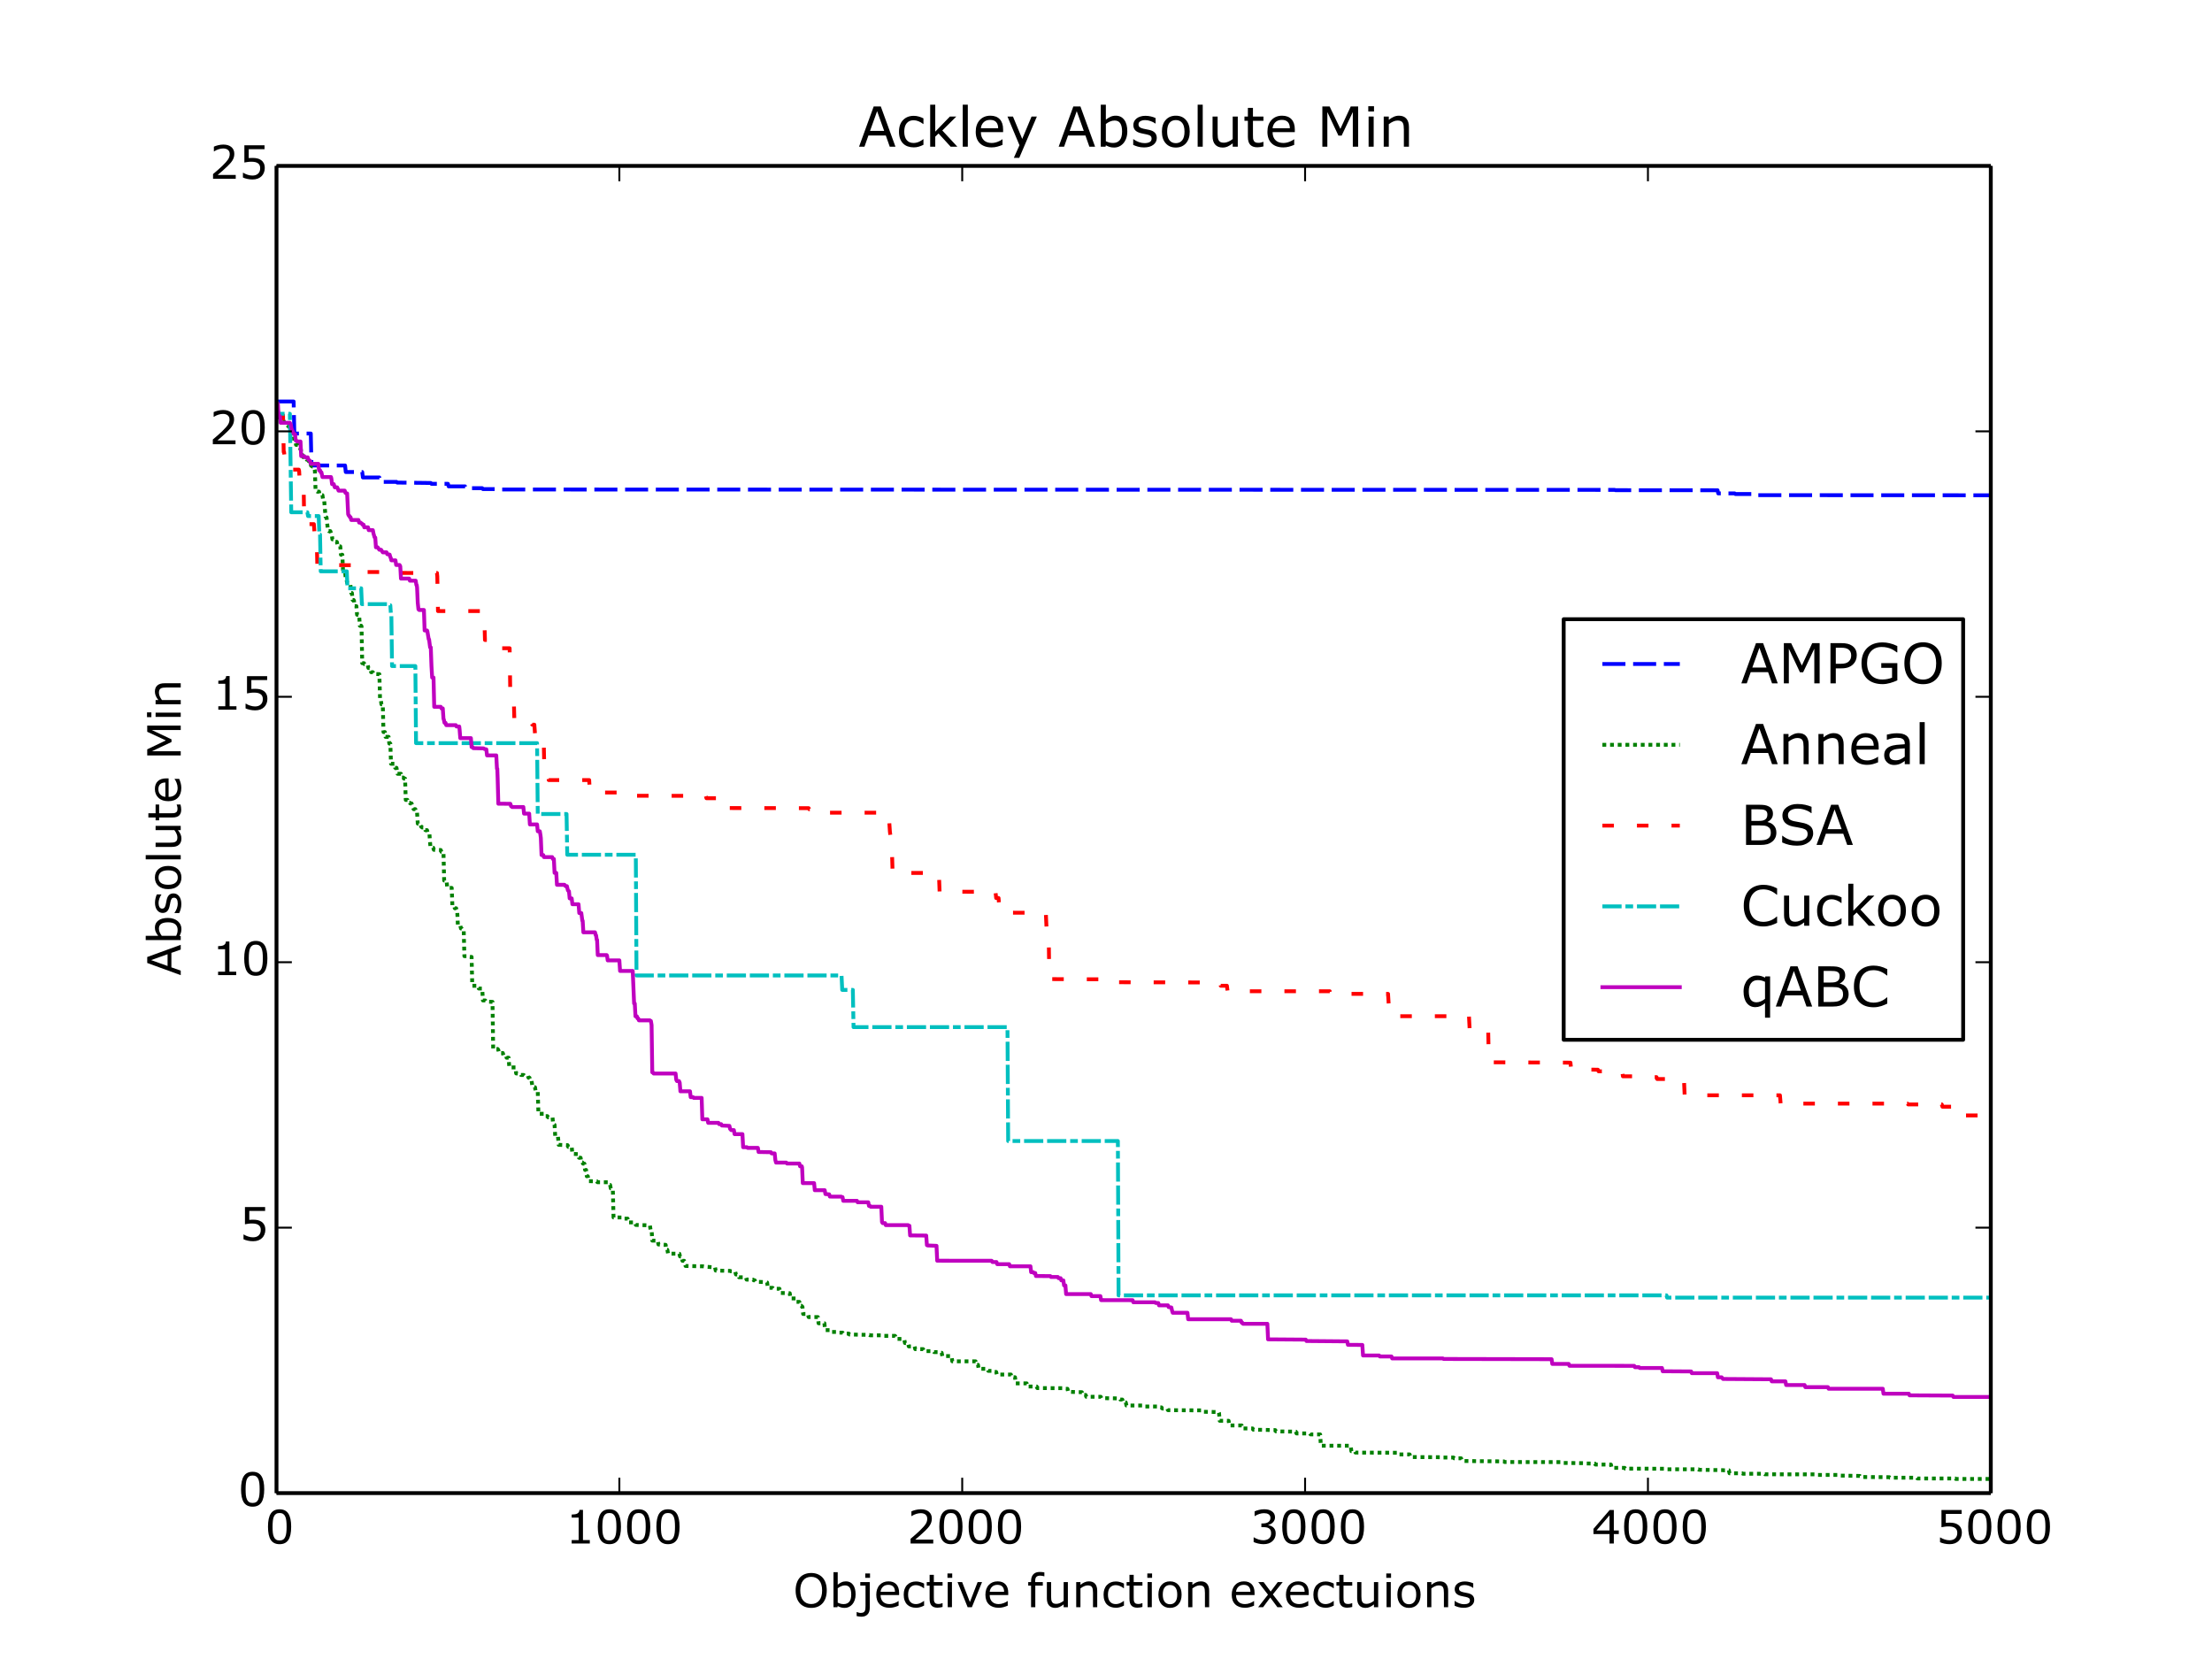 <?xml version="1.0" encoding="utf-8" standalone="no"?>
<!DOCTYPE svg PUBLIC "-//W3C//DTD SVG 1.1//EN"
  "http://www.w3.org/Graphics/SVG/1.1/DTD/svg11.dtd">
<!-- Created with matplotlib (http://matplotlib.org/) -->
<svg height="432pt" version="1.1" viewBox="0 0 576 432" width="576pt" xmlns="http://www.w3.org/2000/svg" xmlns:xlink="http://www.w3.org/1999/xlink">
 <defs>
  <style type="text/css">
*{stroke-linecap:butt;stroke-linejoin:round;}
  </style>
 </defs>
 <g id="figure_1">
  <g id="patch_1">
   <path d="
M0 432
L576 432
L576 0
L0 0
z
" style="fill:#ffffff;"/>
  </g>
  <g id="axes_1">
   <g id="patch_2">
    <path d="
M72 388.8
L518.4 388.8
L518.4 43.2
L72 43.2
z
" style="fill:#ffffff;"/>
   </g>
   <g id="line2d_1">
    <path clip-path="url(#p7ff5b81e1d)" d="
M72 104.554
L76.464 104.554
L76.643 112.893
L80.928 112.893
L81.107 121.208
L89.856 121.208
L90.035 122.91
L94.32 122.91
L94.499 124.332
L98.784 124.332
L98.963 125.48
L103.248 125.48
L103.427 125.661
L112.176 125.767
L112.355 125.984
L116.64 125.984
L116.819 126.652
L121.104 126.652
L121.283 127.12
L125.568 127.12
L125.747 127.353
L130.032 127.353
L130.211 127.465
L420.46 127.565
L420.638 127.641
L447.244 127.659
L447.422 128.485
L451.708 128.485
L451.886 128.641
L456.172 128.641
L456.35 128.936
L518.311 128.968
L518.311 128.968" style="fill:none;stroke:#0000ff;stroke-dasharray:6,2;stroke-dashoffset:0.0;"/>
   </g>
   <g id="line2d_2">
    <path clip-path="url(#p7ff5b81e1d)" d="
M72 106.687
L72.268 106.687
L72.446 108.233
L72.536 108.233
L72.714 108.751
L72.982 108.751
L73.161 109.223
L73.696 109.223
L73.964 109.927
L74.053 109.927
L74.232 110.758
L74.857 110.758
L75.035 110.979
L75.125 110.979
L75.303 111.193
L75.393 111.193
L75.571 111.333
L75.839 112.917
L76.196 112.917
L76.375 113.039
L76.464 113.039
L76.643 114.963
L76.91 114.963
L77.089 115.835
L77.535 115.858
L77.714 116.553
L78.071 116.553
L78.25 117.037
L78.339 117.037
L78.517 118.494
L78.785 118.494
L78.964 119.049
L79.142 119.049
L79.321 119.473
L79.678 119.473
L79.857 119.697
L80.214 119.697
L80.392 120.091
L80.749 120.091
L81.017 121.291
L81.196 121.291
L81.374 121.505
L81.464 121.505
L81.821 121.96
L81.999 122.648
L82.178 127.884
L82.446 127.884
L82.624 128.018
L83.071 128.018
L83.249 128.843
L83.963 128.931
L84.142 130.207
L84.41 130.207
L84.767 134.566
L84.946 134.74
L85.035 134.74
L85.392 138.14
L85.571 138.302
L86.017 138.302
L86.285 139.067
L86.374 139.067
L86.553 140.444
L86.999 140.444
L87.178 141.047
L87.713 141.099
L87.981 142.272
L88.606 142.272
L88.785 144.453
L89.142 144.453
L89.32 148.445
L89.499 148.608
L89.856 148.608
L90.035 150.842
L90.213 150.842
L90.392 151.733
L90.749 151.733
L90.927 151.872
L91.195 151.872
L91.463 154.424
L91.642 154.424
L91.82 156.231
L92.088 156.231
L92.177 156.391
L92.356 157.84
L92.802 157.84
L92.981 160.078
L93.516 160.078
L93.695 162.937
L94.052 162.937
L94.141 163.104
L94.32 172.691
L94.766 172.691
L94.945 172.966
L95.302 172.966
L95.481 173.16
L95.749 173.16
L95.927 173.941
L96.463 173.941
L96.641 175.04
L97.088 175.04
L97.266 175.5
L98.784 175.544
L98.963 182.016
L99.141 182.016
L99.32 183.397
L99.677 183.397
L99.855 190.62
L100.212 190.62
L100.391 191.878
L101.195 191.878
L101.373 193.616
L101.641 193.616
L101.82 198.882
L102.712 198.882
L102.891 199.933
L103.248 199.933
L103.516 201.492
L104.409 201.492
L104.587 202.472
L105.034 202.472
L105.212 202.754
L105.48 202.754
L105.659 208.303
L106.105 208.303
L106.284 209.001
L106.641 209.001
L106.819 209.209
L107.176 209.209
L107.444 210.243
L107.533 210.243
L107.712 210.707
L108.158 210.707
L108.337 211.633
L108.605 211.633
L108.783 214.462
L109.498 214.462
L109.676 215.287
L109.765 215.287
L109.944 215.483
L110.569 215.483
L110.748 216.167
L111.194 216.167
L111.372 216.936
L111.64 216.936
L111.819 217.097
L112.087 220.642
L112.801 220.727
L112.98 221.289
L114.765 221.34
L114.944 221.807
L115.122 221.807
L115.301 221.925
L115.479 221.925
L115.658 229.286
L116.283 229.339
L116.461 231.17
L117.622 231.21
L117.801 235.859
L118.247 235.859
L118.426 236.515
L118.783 236.515
L118.961 237.063
L119.051 237.063
L119.229 240.978
L119.854 240.978
L120.033 241.778
L120.211 241.778
L120.39 242.064
L120.747 242.064
L120.925 248.979
L122.175 248.979
L122.354 249.179
L122.8 249.179
L122.979 256.696
L124.497 256.696
L124.675 257.413
L125.568 257.413
L125.747 260.518
L126.372 260.518
L126.55 260.813
L128.246 260.886
L128.425 273.154
L129.586 273.154
L129.764 273.386
L129.943 274.196
L130.925 274.196
L131.103 274.797
L131.728 274.797
L131.907 275.424
L132.443 275.424
L132.621 277.955
L134.228 277.955
L134.407 279.52
L135.478 279.561
L135.657 279.922
L136.371 279.922
L136.549 280.08
L137.442 280.08
L137.621 280.646
L137.889 280.646
L138.067 281.456
L138.424 281.456
L138.603 282.731
L138.871 282.731
L139.049 283.119
L139.317 283.119
L139.496 284.344
L140.031 284.344
L140.21 290.029
L141.638 290.029
L141.817 290.634
L142.531 290.634
L142.71 290.934
L143.87 290.968
L144.049 292.748
L144.228 292.748
L144.406 292.891
L144.585 295.984
L145.299 295.984
L145.477 298.113
L147.799 298.198
L147.977 298.653
L148.87 298.653
L149.049 300.459
L150.566 300.534
L150.745 301.459
L151.191 301.467
L151.37 302.685
L151.638 302.685
L151.816 303.012
L152.173 303.012
L152.352 304.652
L152.62 304.652
L152.798 306.292
L153.066 306.292
L153.245 307.577
L155.388 307.598
L155.566 307.848
L158.244 307.848
L158.602 308.547
L158.869 308.547
L159.048 309.454
L159.405 309.454
L159.584 309.792
L159.762 317.02
L162.084 317.02
L162.262 317.325
L163.423 317.325
L163.601 318.312
L165.387 318.312
L165.565 318.971
L169.226 319.076
L169.404 320.193
L169.672 320.193
L169.851 323.057
L171.279 323.057
L171.458 324.058
L173.333 324.148
L173.511 325.437
L173.779 325.437
L173.958 326.44
L176.904 326.469
L177.083 327.174
L177.529 327.174
L177.708 328.31
L178.154 328.31
L178.332 328.557
L178.511 329.654
L183.154 329.752
L183.957 329.869
L185.386 329.967
L185.832 329.997
L186.189 329.997
L186.368 330.857
L190.117 330.928
L190.296 331.037
L191.457 331.146
L191.635 331.873
L192.26 331.873
L192.439 332.603
L194.224 332.603
L194.403 333.206
L196.099 333.206
L196.278 333.395
L196.546 333.395
L196.724 333.763
L199.581 333.874
L199.76 333.957
L199.938 335.352
L201.188 335.352
L201.367 335.583
L202.974 335.591
L203.152 336.677
L205.652 336.75
L205.831 338.11
L207.17 338.11
L207.348 339.004
L208.152 339.004
L208.331 340.017
L208.688 340.017
L208.866 340.281
L208.956 340.281
L209.134 342.156
L210.384 342.156
L210.563 342.968
L212.973 342.968
L213.152 344.576
L214.669 344.576
L214.848 346.363
L216.187 346.363
L216.366 346.84
L218.419 346.84
L218.598 347.025
L219.401 347.025
L219.58 347.262
L221.008 347.262
L221.187 347.501
L226.365 347.604
L226.544 347.706
L229.936 347.714
L230.115 347.858
L233.061 347.858
L233.15 347.986
L233.329 348.642
L235.115 348.667
L235.293 348.798
L235.472 348.798
L235.65 349.731
L236.454 349.731
L236.632 350.596
L238.15 350.596
L238.329 351.314
L240.382 351.314
L240.561 351.831
L243.06 351.831
L243.239 352.083
L244.668 352.083
L244.846 352.261
L245.203 352.261
L245.382 353.112
L247.792 353.112
L247.971 354.478
L254.042 354.487
L254.22 355.386
L254.667 355.386
L254.845 356.441
L257.167 356.441
L257.345 356.972
L258.506 356.972
L258.684 357.251
L259.399 357.251
L259.577 357.928
L263.238 357.928
L263.416 358.629
L264.309 358.629
L264.488 360.229
L267.345 360.229
L267.523 361.042
L269.934 361.042
L270.112 361.451
L276.987 361.483
L277.165 361.638
L277.969 361.638
L278.148 362.426
L281.719 362.528
L281.897 363.244
L282.701 363.244
L282.879 363.721
L286.629 363.721
L286.808 364.072
L291.54 364.144
L291.718 364.442
L292.254 364.442
L292.432 365.191
L293.147 365.191
L293.325 365.991
L297.7 365.991
L297.878 366.246
L301.36 366.246
L301.539 366.478
L302.432 366.478
L302.61 366.732
L302.878 366.799
L303.949 366.799
L304.128 367.2
L313.056 367.259
L313.235 367.625
L317.341 367.699
L317.431 367.905
L317.609 369.967
L319.931 369.967
L320.109 371.178
L323.323 371.178
L323.502 371.97
L326.18 371.97
L326.359 372.287
L332.073 372.391
L332.251 372.724
L337.429 372.8
L337.608 373.264
L341.09 373.264
L341.268 373.519
L343.768 373.519
L343.947 376.461
L351.714 376.461
L351.893 377.888
L352.786 377.888
L352.964 378.252
L363.946 378.296
L364.124 378.731
L367.07 378.731
L367.249 379.408
L375.463 379.459
L375.641 379.542
L378.498 379.542
L378.677 379.742
L380.462 379.742
L380.641 380.216
L380.82 380.216
L380.998 380.438
L391.622 380.545
L391.801 380.708
L406.621 380.729
L406.8 380.939
L412.514 381.006
L412.692 381.079
L415.282 381.115
L415.46 381.369
L419.478 381.369
L419.656 382.222
L423.049 382.222
L423.228 382.429
L433.941 382.46
L434.12 382.59
L442.244 382.593
L442.423 382.728
L448.583 382.824
L448.94 382.863
L450.19 382.863
L450.369 383.644
L453.672 383.644
L453.851 383.762
L459.386 383.762
L459.564 383.9
L472.956 383.923
L473.135 384.072
L478.581 384.072
L478.76 384.235
L484.295 384.329
L484.474 384.607
L491.973 384.655
L492.152 384.785
L499.116 384.785
L499.294 384.985
L509.115 384.985
L509.293 385.116
L518.311 385.12
L518.311 385.12" style="fill:none;stroke:#008000;stroke-dasharray:1,1;stroke-dashoffset:0.0;"/>
   </g>
   <g id="line2d_3">
    <path clip-path="url(#p7ff5b81e1d)" d="
M72 108.124
L73.696 108.124
L73.875 117.691
L73.964 117.691
L74.143 119.234
L74.678 119.234
L74.857 122.288
L77.803 122.288
L77.892 122.635
L78.071 125.827
L79.053 125.827
L79.232 136.477
L81.731 136.477
L81.91 138.999
L82.446 138.999
L82.624 147.087
L91.374 147.181
L91.552 148.955
L103.873 148.955
L104.052 149.191
L113.783 149.199
L113.872 150.108
L114.051 159.123
L125.925 159.123
L126.104 160.244
L126.282 166.646
L127.889 166.646
L128.068 168.805
L132.71 168.805
L132.889 181.626
L133.782 181.626
L133.96 188.355
L138.424 188.355
L138.603 188.704
L139.139 188.704
L139.317 191.119
L141.549 191.119
L141.728 199.888
L142.442 199.888
L142.62 200.398
L142.71 200.398
L142.888 203.126
L153.423 203.126
L153.602 206.348
L162.351 206.381
L162.53 207.213
L183.779 207.231
L183.957 207.851
L189.135 207.851
L189.314 210.414
L210.563 210.442
L210.741 210.724
L212.348 210.724
L212.527 211.624
L230.918 211.624
L231.097 213.737
L231.543 213.737
L231.722 216.476
L231.9 217.971
L231.99 217.971
L232.168 221.444
L232.258 221.444
L232.436 227.312
L244.489 227.312
L244.668 232.202
L259.22 232.221
L259.399 233.845
L260.024 233.845
L260.202 236.018
L261.809 236.018
L261.988 236.335
L263.595 236.335
L263.773 237.666
L268.952 237.679
L269.13 238.016
L272.344 238.016
L272.523 241.863
L273.059 241.863
L273.237 254.955
L290.915 255.024
L291.093 255.769
L317.699 255.843
L317.877 256.686
L319.484 256.686
L319.663 258.123
L346.268 258.123
L346.447 258.801
L361.446 258.801
L361.624 261.665
L362.606 261.665
L362.785 263.254
L362.874 263.254
L363.053 264.613
L382.516 264.613
L382.694 268.083
L387.516 268.083
L387.694 276.615
L408.943 276.714
L409.121 278.469
L416.085 278.549
L416.264 278.968
L422.424 278.968
L422.603 280.268
L427.781 280.268
L427.959 280.481
L431.352 280.481
L431.531 280.978
L438.494 280.978
L438.673 285.025
L443.851 285.025
L444.03 285.215
L463.493 285.215
L463.671 287.379
L496.705 287.379
L496.884 287.593
L505.633 287.593
L505.812 288.185
L508.49 288.185
L508.668 290.458
L518.311 290.458
L518.311 290.458" style="fill:none;stroke:#ff0000;stroke-dasharray:3,6;stroke-dashoffset:0.0;"/>
   </g>
   <g id="line2d_4">
    <path clip-path="url(#p7ff5b81e1d)" d="
M72 104.428
L72.446 107.748
L75.482 107.75
L75.839 133.396
L80.035 133.396
L80.214 134.381
L82.981 134.381
L83.16 139.202
L83.339 139.202
L83.517 148.772
L90.302 148.772
L90.481 153.197
L94.052 153.197
L94.231 157.306
L101.195 157.306
L101.373 157.617
L101.641 157.617
L101.82 160.428
L101.909 160.428
L102.087 173.441
L108.158 173.441
L108.337 193.507
L139.853 193.507
L140.031 211.968
L147.531 211.968
L147.709 222.572
L165.565 222.572
L165.744 254.008
L219.133 254.008
L219.312 257.772
L222.08 257.772
L222.258 267.46
L262.345 267.46
L262.524 297.12
L291.093 297.12
L291.272 337.305
L433.941 337.305
L434.12 337.894
L518.311 337.894
L518.311 337.894" style="fill:none;stroke:#00bfbf;stroke-dasharray:5,1,2,1,5,1;stroke-dashoffset:0.0;"/>
   </g>
   <g id="line2d_5">
    <path clip-path="url(#p7ff5b81e1d)" d="
M72 105.077
L72.357 105.077
L72.536 108.389
L72.893 108.389
L73.071 110.098
L75.482 110.098
L75.66 110.454
L75.75 110.699
L75.928 111.688
L76.107 112.087
L76.196 112.226
L76.375 112.728
L76.553 113.045
L76.821 113.045
L77 114.722
L77.178 114.722
L77.357 114.967
L78.25 114.967
L78.428 118.776
L79.232 118.776
L79.41 119.089
L80.124 119.089
L80.303 119.713
L80.392 119.713
L80.66 120.021
L80.749 120.021
L80.928 120.777
L82.892 120.777
L83.071 122.461
L83.339 122.461
L83.517 122.988
L83.696 122.988
L83.963 124.224
L86.195 124.224
L86.285 124.602
L86.463 126.069
L86.91 126.069
L87.178 126.904
L87.803 126.904
L88.16 127.764
L89.767 127.764
L89.945 128.334
L90.035 128.334
L90.213 128.487
L90.392 128.487
L90.659 133.912
L90.838 134.266
L90.927 134.266
L91.106 134.665
L91.284 134.665
L91.463 135.401
L93.338 135.401
L93.516 136.078
L93.874 136.078
L94.052 136.256
L94.231 136.329
L94.409 136.627
L94.677 136.627
L94.856 137.317
L95.838 137.317
L96.016 138.052
L97.088 138.052
L97.266 138.966
L97.534 139.902
L97.713 139.974
L97.891 142.518
L98.338 142.518
L98.784 143.154
L99.23 143.154
L99.677 143.832
L100.659 143.832
L100.837 144.313
L101.462 144.419
L101.641 145.084
L101.73 145.186
L101.909 145.907
L102.98 145.907
L103.159 147.119
L104.052 147.119
L104.23 147.463
L104.409 150.66
L106.551 150.66
L106.73 151.212
L108.248 151.212
L108.426 152.341
L108.516 152.341
L108.605 152.99
L108.783 156.986
L108.962 158.657
L109.14 158.838
L110.39 158.838
L110.569 164.172
L111.194 164.172
L111.283 164.386
L111.64 166.486
L111.73 166.486
L111.997 168.576
L112.176 168.576
L112.355 173.454
L112.533 176.436
L112.89 176.436
L113.069 184.053
L114.765 184.053
L114.944 184.464
L115.301 184.464
L115.479 187.161
L115.569 187.363
L115.747 188.219
L116.015 188.219
L116.194 188.823
L118.693 188.823
L118.872 189.18
L119.586 189.18
L119.676 189.959
L119.854 192.202
L122.622 192.202
L122.8 194.526
L123.068 194.526
L123.247 194.819
L125.925 194.876
L126.104 195.024
L126.639 195.134
L126.818 196.703
L129.228 196.703
L129.407 200.179
L129.496 200.179
L129.586 202.672
L129.764 209.284
L132.889 209.304
L133.068 209.915
L133.157 209.915
L133.335 210.142
L136.282 210.142
L136.46 211.863
L137.799 211.863
L137.978 214.678
L139.853 214.678
L140.031 216.462
L140.567 216.462
L140.746 217.508
L140.835 218.226
L141.013 222.644
L141.46 222.648
L141.638 223.184
L143.781 223.184
L143.96 223.677
L144.228 223.677
L144.406 227.293
L144.852 227.293
L145.031 230.4
L146.995 230.4
L147.263 230.749
L147.62 230.749
L147.888 231.875
L148.067 232.068
L148.156 232.068
L148.334 233.939
L148.87 233.939
L149.049 235.466
L150.656 235.466
L150.834 237.756
L151.37 237.756
L151.638 239.769
L151.727 239.769
L151.906 242.774
L154.941 242.774
L155.12 243.515
L155.209 243.515
L155.388 244.725
L155.477 244.725
L155.655 248.702
L157.977 248.702
L158.066 248.828
L158.244 250.083
L161.28 250.083
L161.459 252.829
L164.762 252.829
L165.119 261.31
L165.298 261.31
L165.476 264.644
L165.833 264.644
L166.012 265.19
L166.19 265.19
L166.369 265.696
L169.226 265.696
L169.404 265.862
L169.494 265.862
L169.672 266.932
L169.851 279.238
L170.029 279.238
L170.208 279.54
L175.922 279.54
L176.1 281.178
L176.279 281.511
L176.815 281.511
L176.993 281.931
L177.172 284.174
L179.672 284.174
L179.85 285.695
L180.475 285.695
L180.654 285.89
L182.707 285.89
L182.886 291.468
L184.225 291.468
L184.404 292.379
L187.082 292.379
L187.26 292.723
L187.796 292.723
L187.975 293.086
L189.939 293.176
L190.117 293.974
L190.207 293.974
L190.385 294.274
L191.1 294.274
L191.278 295.327
L193.332 295.327
L193.51 298.734
L194.492 298.734
L194.671 298.904
L197.349 298.904
L197.528 299.975
L200.742 300.033
L200.92 300.343
L201.724 300.351
L201.902 302.08
L202.081 302.744
L204.759 302.744
L204.938 302.98
L208.152 302.98
L208.331 303.694
L208.777 303.694
L208.866 304.002
L209.045 308.085
L211.991 308.085
L212.17 309.93
L214.759 309.93
L214.937 310.936
L215.919 310.997
L216.098 311.585
L216.812 311.6
L219.044 311.6
L219.223 311.73
L219.401 311.73
L219.58 312.688
L223.151 312.688
L223.33 313.076
L226.097 313.076
L226.276 314.015
L226.544 314.015
L226.722 314.234
L229.49 314.234
L229.668 318.235
L229.847 318.495
L230.472 318.495
L230.651 319.019
L236.454 319.019
L236.632 319.182
L236.811 319.182
L236.989 321.703
L241.186 321.737
L241.364 324.237
L241.543 324.316
L243.864 324.409
L244.043 328.287
L258.238 328.304
L258.417 328.629
L259.488 328.629
L259.667 329.184
L262.791 329.184
L262.97 329.739
L268.327 329.739
L268.505 331.273
L269.041 331.273
L269.22 331.5
L269.577 331.5
L269.755 332.274
L273.505 332.291
L273.684 332.526
L275.469 332.526
L275.648 332.838
L276.183 332.838
L276.362 333.411
L276.898 333.411
L277.076 334.719
L277.433 334.719
L277.612 336.978
L284.04 336.978
L284.219 337.506
L286.54 337.506
L286.718 338.549
L294.932 338.566
L295.111 339.106
L300.735 339.106
L300.914 339.281
L301.628 339.309
L301.807 339.91
L304.128 339.91
L304.307 340.363
L305.021 340.466
L305.199 341.297
L305.378 341.847
L309.217 341.847
L309.396 343.527
L320.556 343.527
L320.734 343.924
L323.145 343.924
L323.323 344.431
L323.502 344.431
L323.68 344.711
L330.019 344.711
L330.198 348.762
L340.019 348.834
L340.197 349.198
L350.821 349.289
L351 350.189
L354.75 350.217
L354.928 352.962
L359.124 352.962
L359.303 353.219
L362.339 353.219
L362.517 353.738
L375.731 353.738
L375.909 353.873
L404.032 353.93
L404.211 355.163
L408.496 355.163
L408.675 355.648
L425.549 355.665
L425.727 356.015
L426.799 356.015
L426.977 356.219
L432.78 356.219
L432.959 357.073
L440.369 357.123
L440.548 357.577
L447.155 357.577
L447.333 358.648
L448.315 358.648
L448.672 359.079
L461.172 359.163
L461.35 359.699
L464.921 359.699
L465.1 360.658
L469.921 360.658
L470.1 361.207
L475.992 361.207
L476.171 361.63
L490.277 361.63
L490.455 362.917
L497.062 362.917
L497.241 363.344
L508.49 363.403
L508.668 363.762
L518.311 363.762
L518.311 363.762" style="fill:none;stroke:#bf00bf;stroke-linecap:square;"/>
   </g>
   <g id="matplotlib.axis_1">
    <g id="xtick_1">
     <g id="line2d_6">
      <defs>
       <path d="
M0 0
L0 -4" id="mc7db9fdffb" style="stroke:#000000;stroke-width:0.5;"/>
      </defs>
      <g>
       <use style="stroke:#000000;stroke-width:0.5;" x="72.0" xlink:href="#mc7db9fdffb" y="388.8"/>
      </g>
     </g>
     <g id="line2d_7">
      <defs>
       <path d="
M0 0
L0 4" id="m5a7d422ac3" style="stroke:#000000;stroke-width:0.5;"/>
      </defs>
      <g>
       <use style="stroke:#000000;stroke-width:0.5;" x="72.0" xlink:href="#m5a7d422ac3" y="43.2"/>
      </g>
     </g>
     <g id="text_1">
      <!-- 0 -->
      <defs>
       <path d="
M56.984 36.375
Q56.984 16.797 50.859 7.641
Q44.734 -1.516 31.844 -1.516
Q18.75 -1.516 12.719 7.766
Q6.688 17.047 6.688 36.281
Q6.688 55.672 12.781 64.922
Q18.891 74.172 31.844 74.172
Q44.922 74.172 50.953 64.766
Q56.984 55.375 56.984 36.375
M44.141 14.203
Q45.844 18.172 46.453 23.516
Q47.078 28.859 47.078 36.375
Q47.078 43.797 46.453 49.266
Q45.844 54.734 44.094 58.547
Q42.391 62.312 39.422 64.203
Q36.469 66.109 31.844 66.109
Q27.25 66.109 24.234 64.203
Q21.234 62.312 19.484 58.453
Q17.828 54.828 17.219 49.016
Q16.609 43.219 16.609 36.281
Q16.609 28.656 17.141 23.531
Q17.672 18.406 19.438 14.359
Q21.047 10.547 24 8.547
Q26.953 6.547 31.844 6.547
Q36.422 6.547 39.453 8.453
Q42.484 10.359 44.141 14.203" id="Verdana-30"/>
      </defs>
      <g transform="translate(68.982 401.918)scale(0.12 -0.12)">
       <use xlink:href="#Verdana-30"/>
      </g>
     </g>
    </g>
    <g id="xtick_2">
     <g id="line2d_8">
      <g>
       <use style="stroke:#000000;stroke-width:0.5;" x="161.28" xlink:href="#mc7db9fdffb" y="388.8"/>
      </g>
     </g>
     <g id="line2d_9">
      <g>
       <use style="stroke:#000000;stroke-width:0.5;" x="161.28" xlink:href="#m5a7d422ac3" y="43.2"/>
      </g>
     </g>
     <g id="text_2">
      <!-- 1000 -->
      <defs>
       <path d="
M52.938 0
L13.578 0
L13.578 7.422
L28.719 7.422
L28.719 56.156
L13.578 56.156
L13.578 62.797
Q16.656 62.797 20.172 63.297
Q23.688 63.812 25.484 64.797
Q27.734 66.016 29.031 67.891
Q30.328 69.781 30.516 72.953
L38.094 72.953
L38.094 7.422
L52.938 7.422
z
" id="Verdana-31"/>
      </defs>
      <g transform="translate(147.232 401.918)scale(0.12 -0.12)">
       <use xlink:href="#Verdana-31"/>
       <use x="63.574" xlink:href="#Verdana-30"/>
       <use x="127.148" xlink:href="#Verdana-30"/>
       <use x="190.723" xlink:href="#Verdana-30"/>
      </g>
     </g>
    </g>
    <g id="xtick_3">
     <g id="line2d_10">
      <g>
       <use style="stroke:#000000;stroke-width:0.5;" x="250.56" xlink:href="#mc7db9fdffb" y="388.8"/>
      </g>
     </g>
     <g id="line2d_11">
      <g>
       <use style="stroke:#000000;stroke-width:0.5;" x="250.56" xlink:href="#m5a7d422ac3" y="43.2"/>
      </g>
     </g>
     <g id="text_3">
      <!-- 2000 -->
      <defs>
       <path d="
M57.078 0
L7.859 0
L7.859 10.203
Q12.984 14.594 18.141 18.984
Q23.297 23.391 27.734 27.734
Q37.109 36.812 40.578 42.156
Q44.047 47.516 44.047 53.719
Q44.047 59.375 40.312 62.562
Q36.578 65.766 29.891 65.766
Q25.438 65.766 20.266 64.203
Q15.094 62.641 10.156 59.422
L9.672 59.422
L9.672 69.672
Q13.141 71.391 18.922 72.797
Q24.703 74.219 30.125 74.219
Q41.312 74.219 47.656 68.812
Q54 63.422 54 54.203
Q54 50.047 52.953 46.453
Q51.906 42.875 49.859 39.656
Q47.953 36.625 45.391 33.688
Q42.828 30.766 39.156 27.203
Q33.938 22.078 28.359 17.266
Q22.797 12.453 17.969 8.344
L57.078 8.344
z
" id="Verdana-32"/>
      </defs>
      <g transform="translate(236.168 401.918)scale(0.12 -0.12)">
       <use xlink:href="#Verdana-32"/>
       <use x="63.574" xlink:href="#Verdana-30"/>
       <use x="127.148" xlink:href="#Verdana-30"/>
       <use x="190.723" xlink:href="#Verdana-30"/>
      </g>
     </g>
    </g>
    <g id="xtick_4">
     <g id="line2d_12">
      <g>
       <use style="stroke:#000000;stroke-width:0.5;" x="339.84" xlink:href="#mc7db9fdffb" y="388.8"/>
      </g>
     </g>
     <g id="line2d_13">
      <g>
       <use style="stroke:#000000;stroke-width:0.5;" x="339.84" xlink:href="#m5a7d422ac3" y="43.2"/>
      </g>
     </g>
     <g id="text_4">
      <!-- 3000 -->
      <defs>
       <path d="
M50.688 35.016
Q53.031 32.906 54.547 29.734
Q56.062 26.562 56.062 21.531
Q56.062 16.547 54.25 12.391
Q52.438 8.25 49.172 5.172
Q45.516 1.766 40.547 0.125
Q35.594 -1.516 29.688 -1.516
Q23.641 -1.516 17.781 -0.062
Q11.922 1.375 8.156 3.078
L8.156 13.281
L8.891 13.281
Q13.031 10.547 18.641 8.734
Q24.266 6.938 29.5 6.938
Q32.562 6.938 36.031 7.953
Q39.5 8.984 41.656 10.984
Q43.891 13.141 44.984 15.719
Q46.094 18.312 46.094 22.266
Q46.094 26.172 44.844 28.734
Q43.609 31.297 41.406 32.766
Q39.203 34.281 36.078 34.844
Q32.953 35.406 29.344 35.406
L24.953 35.406
L24.953 43.5
L28.375 43.5
Q35.797 43.5 40.203 46.594
Q44.625 49.703 44.625 55.672
Q44.625 58.297 43.5 60.266
Q42.391 62.25 40.375 63.531
Q38.281 64.797 35.891 65.281
Q33.5 65.766 30.469 65.766
Q25.828 65.766 20.594 64.109
Q15.375 62.453 10.75 59.422
L10.25 59.422
L10.25 69.625
Q13.719 71.344 19.5 72.781
Q25.297 74.219 30.719 74.219
Q36.031 74.219 40.078 73.234
Q44.141 72.266 47.406 70.125
Q50.922 67.781 52.734 64.453
Q54.547 61.141 54.547 56.688
Q54.547 50.641 50.266 46.125
Q46 41.609 40.188 40.438
L40.188 39.75
Q42.531 39.359 45.547 38.109
Q48.578 36.859 50.688 35.016" id="Verdana-33"/>
      </defs>
      <g transform="translate(325.466 401.918)scale(0.12 -0.12)">
       <use xlink:href="#Verdana-33"/>
       <use x="63.574" xlink:href="#Verdana-30"/>
       <use x="127.148" xlink:href="#Verdana-30"/>
       <use x="190.723" xlink:href="#Verdana-30"/>
      </g>
     </g>
    </g>
    <g id="xtick_5">
     <g id="line2d_14">
      <g>
       <use style="stroke:#000000;stroke-width:0.5;" x="429.12" xlink:href="#mc7db9fdffb" y="388.8"/>
      </g>
     </g>
     <g id="line2d_15">
      <g>
       <use style="stroke:#000000;stroke-width:0.5;" x="429.12" xlink:href="#m5a7d422ac3" y="43.2"/>
      </g>
     </g>
     <g id="text_5">
      <!-- 4000 -->
      <defs>
       <path d="
M58.734 20.453
L47.953 20.453
L47.953 0
L38.578 0
L38.578 20.453
L3.766 20.453
L3.766 31.688
L38.969 72.703
L47.953 72.703
L47.953 28.266
L58.734 28.266
z

M38.578 28.266
L38.578 61.078
L10.406 28.266
z
" id="Verdana-34"/>
      </defs>
      <g transform="translate(414.483 401.918)scale(0.12 -0.12)">
       <use xlink:href="#Verdana-34"/>
       <use x="63.574" xlink:href="#Verdana-30"/>
       <use x="127.148" xlink:href="#Verdana-30"/>
       <use x="190.723" xlink:href="#Verdana-30"/>
      </g>
     </g>
    </g>
    <g id="xtick_6">
     <g id="line2d_16">
      <g>
       <use style="stroke:#000000;stroke-width:0.5;" x="518.4" xlink:href="#mc7db9fdffb" y="388.8"/>
      </g>
     </g>
     <g id="line2d_17">
      <g>
       <use style="stroke:#000000;stroke-width:0.5;" x="518.4" xlink:href="#m5a7d422ac3" y="43.2"/>
      </g>
     </g>
     <g id="text_6">
      <!-- 5000 -->
      <defs>
       <path d="
M56.5 23.094
Q56.5 18.016 54.641 13.375
Q52.781 8.734 49.562 5.562
Q46.047 2.156 41.188 0.312
Q36.328 -1.516 29.938 -1.516
Q23.969 -1.516 18.453 -0.266
Q12.938 0.984 9.125 2.734
L9.125 13.031
L9.812 13.031
Q13.812 10.5 19.188 8.719
Q24.562 6.938 29.734 6.938
Q33.203 6.938 36.453 7.906
Q39.703 8.891 42.234 11.328
Q44.391 13.422 45.484 16.344
Q46.578 19.281 46.578 23.141
Q46.578 26.906 45.281 29.484
Q44 32.078 41.703 33.641
Q39.156 35.5 35.516 36.25
Q31.891 37.016 27.391 37.016
Q23.094 37.016 19.109 36.422
Q15.141 35.844 12.25 35.25
L12.25 72.703
L56 72.703
L56 64.156
L21.688 64.156
L21.688 44.828
Q23.781 45.016 25.969 45.109
Q28.172 45.219 29.781 45.219
Q35.688 45.219 40.125 44.219
Q44.578 43.219 48.297 40.672
Q52.203 37.984 54.344 33.734
Q56.5 29.5 56.5 23.094" id="Verdana-35"/>
      </defs>
      <g transform="translate(504.084 401.918)scale(0.12 -0.12)">
       <use xlink:href="#Verdana-35"/>
       <use x="63.574" xlink:href="#Verdana-30"/>
       <use x="127.148" xlink:href="#Verdana-30"/>
       <use x="190.723" xlink:href="#Verdana-30"/>
      </g>
     </g>
    </g>
    <g id="text_7">
     <!-- Objective function exectuions -->
     <defs>
      <path d="
M57.031 27.688
Q57.031 20.844 55.094 15.375
Q53.172 9.906 49.906 6.203
Q46.438 2.344 42.281 0.406
Q38.141 -1.516 33.156 -1.516
Q28.516 -1.516 25.047 -0.406
Q21.578 0.688 18.219 2.547
L17.625 0
L9.031 0
L9.031 75.984
L18.219 75.984
L18.219 48.828
Q22.078 52 26.422 54.031
Q30.766 56.062 36.188 56.062
Q45.844 56.062 51.438 48.641
Q57.031 41.219 57.031 27.688
M47.562 27.438
Q47.562 37.203 44.328 42.25
Q41.109 47.312 33.938 47.312
Q29.938 47.312 25.828 45.578
Q21.734 43.844 18.219 41.109
L18.219 9.859
Q22.125 8.109 24.922 7.422
Q27.734 6.734 31.297 6.734
Q38.922 6.734 43.234 11.734
Q47.562 16.75 47.562 27.438" id="Verdana-62"/>
      <path d="
M56.203 54.547
L34.125 0
L24.906 0
L2.984 54.547
L12.938 54.547
L29.828 11.141
L46.578 54.547
z
" id="Verdana-76"/>
      <path d="
M56.25 0
L44.672 0
L29.203 20.953
L13.625 0
L2.938 0
L24.219 27.203
L3.125 54.547
L14.703 54.547
L30.078 33.938
L45.516 54.547
L56.25 54.547
L34.812 27.688
z
" id="Verdana-78"/>
      <path d="
M54.688 26.312
L14.5 26.312
Q14.5 21.297 16.016 17.547
Q17.531 13.812 20.172 11.422
Q22.703 9.078 26.188 7.906
Q29.688 6.734 33.891 6.734
Q39.453 6.734 45.094 8.953
Q50.734 11.188 53.125 13.328
L53.609 13.328
L53.609 3.328
Q48.969 1.375 44.141 0.047
Q39.312 -1.266 33.984 -1.266
Q20.406 -1.266 12.781 6.078
Q5.172 13.422 5.172 26.953
Q5.172 40.328 12.469 48.188
Q19.781 56.062 31.688 56.062
Q42.719 56.062 48.703 49.609
Q54.688 43.172 54.688 31.297
z

M45.75 33.344
Q45.703 40.578 42.109 44.531
Q38.531 48.484 31.203 48.484
Q23.828 48.484 19.453 44.141
Q15.094 39.797 14.5 33.344
z
" id="Verdana-65"/>
      <path d="
M49.359 3.422
Q44.781 1.219 40.656 0
Q36.531 -1.219 31.891 -1.219
Q25.984 -1.219 21.047 0.516
Q16.109 2.25 12.594 5.766
Q9.031 9.281 7.078 14.641
Q5.125 20.016 5.125 27.203
Q5.125 40.578 12.469 48.188
Q19.828 55.812 31.891 55.812
Q36.578 55.812 41.094 54.484
Q45.609 53.172 49.359 51.266
L49.359 41.062
L48.875 41.062
Q44.672 44.344 40.203 46.094
Q35.75 47.859 31.5 47.859
Q23.688 47.859 19.172 42.609
Q14.656 37.359 14.656 27.203
Q14.656 17.328 19.062 12.031
Q23.484 6.734 31.5 6.734
Q34.281 6.734 37.156 7.469
Q40.047 8.203 42.328 9.375
Q44.344 10.406 46.094 11.547
Q47.859 12.703 48.875 13.531
L49.359 13.531
z
" id="Verdana-63"/>
      <path d="
M26.031 63.672
L15.672 63.672
L15.672 73.188
L26.031 73.188
z

M25.438 -1.312
Q25.438 -10.891 20.547 -15.766
Q15.672 -20.656 7.469 -20.656
Q5.516 -20.656 2.312 -20.266
Q-0.875 -19.875 -3.031 -19.281
L-3.031 -10.547
L-2.547 -10.547
Q-1.172 -11.078 1.141 -11.766
Q3.469 -12.453 5.672 -12.453
Q9.188 -12.453 11.328 -11.469
Q13.484 -10.5 14.547 -8.547
Q15.625 -6.594 15.938 -3.828
Q16.266 -1.078 16.266 2.875
L16.266 46.828
L4.891 46.828
L4.891 54.547
L25.438 54.547
z
" id="Verdana-6a"/>
      <path d="
M18.891 63.672
L8.547 63.672
L8.547 73.188
L18.891 73.188
z

M18.312 0
L9.125 0
L9.125 54.547
L18.312 54.547
z
" id="Verdana-69"/>
      <path d="
M54.641 0
L45.453 0
L45.453 31.062
Q45.453 34.812 45.016 38.109
Q44.578 41.406 43.406 43.266
Q42.188 45.312 39.891 46.312
Q37.594 47.312 33.938 47.312
Q30.172 47.312 26.062 45.453
Q21.969 43.609 18.219 40.719
L18.219 0
L9.031 0
L9.031 54.547
L18.219 54.547
L18.219 48.484
Q22.516 52.047 27.094 54.047
Q31.688 56.062 36.531 56.062
Q45.359 56.062 50 50.734
Q54.641 45.406 54.641 35.406
z
" id="Verdana-6e"/>
      <path d="
M48 15.719
Q48 8.25 41.812 3.469
Q35.641 -1.312 24.953 -1.312
Q18.891 -1.312 13.844 0.125
Q8.797 1.562 5.375 3.266
L5.375 13.578
L5.859 13.578
Q10.203 10.297 15.516 8.375
Q20.844 6.453 25.734 6.453
Q31.781 6.453 35.203 8.406
Q38.625 10.359 38.625 14.547
Q38.625 17.781 36.766 19.438
Q34.906 21.094 29.641 22.266
Q27.688 22.703 24.531 23.281
Q21.391 23.875 18.797 24.562
Q11.625 26.469 8.609 30.156
Q5.609 33.844 5.609 39.203
Q5.609 42.578 7 45.547
Q8.406 48.531 11.234 50.875
Q13.969 53.172 18.188 54.516
Q22.406 55.859 27.641 55.859
Q32.516 55.859 37.516 54.656
Q42.531 53.469 45.844 51.766
L45.844 41.938
L45.359 41.938
Q41.844 44.531 36.812 46.312
Q31.781 48.094 26.953 48.094
Q21.922 48.094 18.453 46.156
Q14.984 44.234 14.984 40.438
Q14.984 37.062 17.094 35.359
Q19.141 33.641 23.734 32.562
Q26.266 31.984 29.406 31.391
Q32.562 30.812 34.672 30.328
Q41.062 28.859 44.531 25.297
Q48 21.688 48 15.719" id="Verdana-73"/>
      <path d="
M38.375 67.094
L37.891 67.094
Q36.375 67.531 33.938 67.984
Q31.5 68.453 29.641 68.453
Q23.734 68.453 21.062 65.844
Q18.406 63.234 18.406 56.391
L18.406 54.547
L34.969 54.547
L34.969 46.828
L18.703 46.828
L18.703 0
L9.516 0
L9.516 46.828
L3.328 46.828
L3.328 54.547
L9.516 54.547
L9.516 56.344
Q9.516 66.062 14.344 71.266
Q19.188 76.469 28.328 76.469
Q31.391 76.469 33.859 76.172
Q36.328 75.875 38.375 75.484
z
" id="Verdana-66"/>
      <path id="Verdana-20"/>
      <path d="
M63.969 64.359
Q68.406 59.469 70.766 52.391
Q73.141 45.312 73.141 36.328
Q73.141 27.344 70.719 20.234
Q68.312 13.141 63.969 8.406
Q59.469 3.469 53.344 0.969
Q47.219 -1.516 39.359 -1.516
Q31.688 -1.516 25.406 1.016
Q19.141 3.562 14.75 8.406
Q10.359 13.234 7.984 20.266
Q5.609 27.297 5.609 36.328
Q5.609 45.219 7.953 52.266
Q10.297 59.328 14.797 64.359
Q19.094 69.141 25.469 71.672
Q31.844 74.219 39.359 74.219
Q47.172 74.219 53.391 71.656
Q59.625 69.094 63.969 64.359
M63.094 36.328
Q63.094 50.484 56.734 58.172
Q50.391 65.875 39.406 65.875
Q28.328 65.875 22 58.172
Q15.672 50.484 15.672 36.328
Q15.672 22.016 22.109 14.422
Q28.562 6.844 39.406 6.844
Q50.25 6.844 56.672 14.422
Q63.094 22.016 63.094 36.328" id="Verdana-4f"/>
      <path d="
M55.516 27.25
Q55.516 13.922 48.672 6.203
Q41.844 -1.516 30.375 -1.516
Q18.797 -1.516 11.984 6.203
Q5.172 13.922 5.172 27.25
Q5.172 40.578 11.984 48.312
Q18.797 56.062 30.375 56.062
Q41.844 56.062 48.672 48.312
Q55.516 40.578 55.516 27.25
M46.047 27.25
Q46.047 37.844 41.891 42.984
Q37.75 48.141 30.375 48.141
Q22.906 48.141 18.781 42.984
Q14.656 37.844 14.656 27.25
Q14.656 17 18.797 11.688
Q22.953 6.391 30.375 6.391
Q37.703 6.391 41.875 11.641
Q46.047 16.891 46.047 27.25" id="Verdana-6f"/>
      <path d="
M37.359 0.484
Q34.766 -0.203 31.703 -0.641
Q28.656 -1.078 26.266 -1.078
Q17.922 -1.078 13.578 3.406
Q9.234 7.906 9.234 17.828
L9.234 46.828
L3.031 46.828
L3.031 54.547
L9.234 54.547
L9.234 70.219
L18.406 70.219
L18.406 54.547
L37.359 54.547
L37.359 46.828
L18.406 46.828
L18.406 21.969
Q18.406 17.672 18.594 15.25
Q18.797 12.844 19.969 10.75
Q21.047 8.797 22.922 7.891
Q24.812 6.984 28.656 6.984
Q30.906 6.984 33.344 7.641
Q35.797 8.297 36.859 8.734
L37.359 8.734
z
" id="Verdana-74"/>
      <path d="
M54.25 0
L45.062 0
L45.062 6.062
Q40.438 2.391 36.188 0.438
Q31.938 -1.516 26.812 -1.516
Q18.219 -1.516 13.422 3.734
Q8.641 8.984 8.641 19.141
L8.641 54.547
L17.828 54.547
L17.828 23.484
Q17.828 19.344 18.219 16.375
Q18.609 13.422 19.875 11.328
Q21.188 9.188 23.281 8.203
Q25.391 7.234 29.391 7.234
Q32.953 7.234 37.172 9.078
Q41.406 10.938 45.062 13.812
L45.062 54.547
L54.25 54.547
z
" id="Verdana-75"/>
     </defs>
     <g transform="translate(206.508 418.509)scale(0.12 -0.12)">
      <use xlink:href="#Verdana-4f"/>
      <use x="78.711" xlink:href="#Verdana-62"/>
      <use x="141.016" xlink:href="#Verdana-6a"/>
      <use x="175.439" xlink:href="#Verdana-65"/>
      <use x="235.01" xlink:href="#Verdana-63"/>
      <use x="287.109" xlink:href="#Verdana-74"/>
      <use x="326.514" xlink:href="#Verdana-69"/>
      <use x="353.955" xlink:href="#Verdana-76"/>
      <use x="412.26" xlink:href="#Verdana-65"/>
      <use x="471.83" xlink:href="#Verdana-20"/>
      <use x="506.986" xlink:href="#Verdana-66"/>
      <use x="542.143" xlink:href="#Verdana-75"/>
      <use x="605.424" xlink:href="#Verdana-6e"/>
      <use x="668.705" xlink:href="#Verdana-63"/>
      <use x="720.805" xlink:href="#Verdana-74"/>
      <use x="760.209" xlink:href="#Verdana-69"/>
      <use x="787.65" xlink:href="#Verdana-6f"/>
      <use x="848.344" xlink:href="#Verdana-6e"/>
      <use x="911.625" xlink:href="#Verdana-20"/>
      <use x="946.781" xlink:href="#Verdana-65"/>
      <use x="1006.352" xlink:href="#Verdana-78"/>
      <use x="1064.406" xlink:href="#Verdana-65"/>
      <use x="1123.977" xlink:href="#Verdana-63"/>
      <use x="1176.076" xlink:href="#Verdana-74"/>
      <use x="1215.48" xlink:href="#Verdana-75"/>
      <use x="1278.762" xlink:href="#Verdana-69"/>
      <use x="1306.203" xlink:href="#Verdana-6f"/>
      <use x="1366.896" xlink:href="#Verdana-6e"/>
      <use x="1430.178" xlink:href="#Verdana-73"/>
     </g>
    </g>
   </g>
   <g id="matplotlib.axis_2">
    <g id="ytick_1">
     <g id="line2d_18">
      <defs>
       <path d="
M0 0
L4 0" id="md7965d1ba0" style="stroke:#000000;stroke-width:0.5;"/>
      </defs>
      <g>
       <use style="stroke:#000000;stroke-width:0.5;" x="72.0" xlink:href="#md7965d1ba0" y="388.8"/>
      </g>
     </g>
     <g id="line2d_19">
      <defs>
       <path d="
M0 0
L-4 0" id="md9a1c1a7cd" style="stroke:#000000;stroke-width:0.5;"/>
      </defs>
      <g>
       <use style="stroke:#000000;stroke-width:0.5;" x="518.4" xlink:href="#md9a1c1a7cd" y="388.8"/>
      </g>
     </g>
     <g id="text_8">
      <!-- 0 -->
      <g transform="translate(61.964 392.152)scale(0.12 -0.12)">
       <use xlink:href="#Verdana-30"/>
      </g>
     </g>
    </g>
    <g id="ytick_2">
     <g id="line2d_20">
      <g>
       <use style="stroke:#000000;stroke-width:0.5;" x="72.0" xlink:href="#md7965d1ba0" y="319.68"/>
      </g>
     </g>
     <g id="line2d_21">
      <g>
       <use style="stroke:#000000;stroke-width:0.5;" x="518.4" xlink:href="#md9a1c1a7cd" y="319.68"/>
      </g>
     </g>
     <g id="text_9">
      <!-- 5 -->
      <g transform="translate(62.315 323.032)scale(0.12 -0.12)">
       <use xlink:href="#Verdana-35"/>
      </g>
     </g>
    </g>
    <g id="ytick_3">
     <g id="line2d_22">
      <g>
       <use style="stroke:#000000;stroke-width:0.5;" x="72.0" xlink:href="#md7965d1ba0" y="250.56"/>
      </g>
     </g>
     <g id="line2d_23">
      <g>
       <use style="stroke:#000000;stroke-width:0.5;" x="518.4" xlink:href="#md9a1c1a7cd" y="250.56"/>
      </g>
     </g>
     <g id="text_10">
      <!-- 10 -->
      <g transform="translate(55.162 253.912)scale(0.12 -0.12)">
       <use xlink:href="#Verdana-31"/>
       <use x="63.574" xlink:href="#Verdana-30"/>
      </g>
     </g>
    </g>
    <g id="ytick_4">
     <g id="line2d_24">
      <g>
       <use style="stroke:#000000;stroke-width:0.5;" x="72.0" xlink:href="#md7965d1ba0" y="181.44"/>
      </g>
     </g>
     <g id="line2d_25">
      <g>
       <use style="stroke:#000000;stroke-width:0.5;" x="518.4" xlink:href="#md9a1c1a7cd" y="181.44"/>
      </g>
     </g>
     <g id="text_11">
      <!-- 15 -->
      <g transform="translate(55.22 184.792)scale(0.12 -0.12)">
       <use xlink:href="#Verdana-31"/>
       <use x="63.574" xlink:href="#Verdana-35"/>
      </g>
     </g>
    </g>
    <g id="ytick_5">
     <g id="line2d_26">
      <g>
       <use style="stroke:#000000;stroke-width:0.5;" x="72.0" xlink:href="#md7965d1ba0" y="112.32"/>
      </g>
     </g>
     <g id="line2d_27">
      <g>
       <use style="stroke:#000000;stroke-width:0.5;" x="518.4" xlink:href="#md9a1c1a7cd" y="112.32"/>
      </g>
     </g>
     <g id="text_12">
      <!-- 20 -->
      <g transform="translate(54.476 115.672)scale(0.12 -0.12)">
       <use xlink:href="#Verdana-32"/>
       <use x="63.574" xlink:href="#Verdana-30"/>
      </g>
     </g>
    </g>
    <g id="ytick_6">
     <g id="line2d_28">
      <g>
       <use style="stroke:#000000;stroke-width:0.5;" x="72.0" xlink:href="#md7965d1ba0" y="43.2"/>
      </g>
     </g>
     <g id="line2d_29">
      <g>
       <use style="stroke:#000000;stroke-width:0.5;" x="518.4" xlink:href="#md9a1c1a7cd" y="43.2"/>
      </g>
     </g>
     <g id="text_13">
      <!-- 25 -->
      <g transform="translate(54.534 46.552)scale(0.12 -0.12)">
       <use xlink:href="#Verdana-32"/>
       <use x="63.574" xlink:href="#Verdana-35"/>
      </g>
     </g>
    </g>
    <g id="text_14">
     <!-- Absolute Min -->
     <defs>
      <path d="
M18.312 0
L9.125 0
L9.125 75.984
L18.312 75.984
z
" id="Verdana-6c"/>
      <path d="
M74.516 0
L64.844 0
L64.844 62.641
L44.625 20.016
L38.875 20.016
L18.797 62.641
L18.797 0
L9.766 0
L9.766 72.703
L22.953 72.703
L42.328 32.234
L61.078 72.703
L74.516 72.703
z
" id="Verdana-4d"/>
      <path d="
M67.094 0
L56.781 0
L49.656 20.266
L18.219 20.266
L11.078 0
L1.266 0
L27.734 72.703
L40.625 72.703
z

M46.688 28.562
L33.938 64.266
L21.141 28.562
z
" id="Verdana-41"/>
     </defs>
     <g transform="translate(47.061 254.08)rotate(-90.0)scale(0.12 -0.12)">
      <use xlink:href="#Verdana-41"/>
      <use x="68.359" xlink:href="#Verdana-62"/>
      <use x="130.664" xlink:href="#Verdana-73"/>
      <use x="182.764" xlink:href="#Verdana-6f"/>
      <use x="243.457" xlink:href="#Verdana-6c"/>
      <use x="270.898" xlink:href="#Verdana-75"/>
      <use x="334.18" xlink:href="#Verdana-74"/>
      <use x="373.584" xlink:href="#Verdana-65"/>
      <use x="433.154" xlink:href="#Verdana-20"/>
      <use x="468.311" xlink:href="#Verdana-4d"/>
      <use x="552.588" xlink:href="#Verdana-69"/>
      <use x="580.029" xlink:href="#Verdana-6e"/>
     </g>
    </g>
   </g>
   <g id="patch_3">
    <path d="
M72 43.2
L518.4 43.2" style="fill:none;stroke:#000000;"/>
   </g>
   <g id="patch_4">
    <path d="
M72 388.8
L72 43.2" style="fill:none;stroke:#000000;"/>
   </g>
   <g id="patch_5">
    <path d="
M518.4 388.8
L518.4 43.2" style="fill:none;stroke:#000000;"/>
   </g>
   <g id="patch_6">
    <path d="
M72 388.8
L518.4 388.8" style="fill:none;stroke:#000000;"/>
   </g>
   <g id="text_15">
    <!-- Ackley Absolute Min -->
    <defs>
     <path d="
M58.547 0
L46.438 0
L24.562 23.875
L18.609 18.219
L18.609 0
L9.422 0
L9.422 75.984
L18.609 75.984
L18.609 27.25
L45.125 54.547
L56.688 54.547
L31.344 29.344
z
" id="Verdana-6b"/>
     <path d="
M56.203 54.547
L24.359 -20.125
L14.547 -20.125
L24.703 2.641
L2.984 54.547
L12.938 54.547
L29.688 14.109
L46.578 54.547
z
" id="Verdana-79"/>
    </defs>
    <g transform="translate(223.512 38.2)scale(0.144 -0.144)">
     <use xlink:href="#Verdana-41"/>
     <use x="68.359" xlink:href="#Verdana-63"/>
     <use x="120.459" xlink:href="#Verdana-6b"/>
     <use x="179.639" xlink:href="#Verdana-6c"/>
     <use x="207.08" xlink:href="#Verdana-65"/>
     <use x="266.65" xlink:href="#Verdana-79"/>
     <use x="325.83" xlink:href="#Verdana-20"/>
     <use x="360.986" xlink:href="#Verdana-41"/>
     <use x="429.346" xlink:href="#Verdana-62"/>
     <use x="491.65" xlink:href="#Verdana-73"/>
     <use x="543.75" xlink:href="#Verdana-6f"/>
     <use x="604.443" xlink:href="#Verdana-6c"/>
     <use x="631.885" xlink:href="#Verdana-75"/>
     <use x="695.166" xlink:href="#Verdana-74"/>
     <use x="734.57" xlink:href="#Verdana-65"/>
     <use x="794.141" xlink:href="#Verdana-20"/>
     <use x="829.297" xlink:href="#Verdana-4d"/>
     <use x="913.574" xlink:href="#Verdana-69"/>
     <use x="941.016" xlink:href="#Verdana-6e"/>
    </g>
   </g>
   <g id="legend_1">
    <g id="patch_7">
     <path d="
M407.18 270.759
L511.2 270.759
L511.2 161.241
L407.18 161.241
L407.18 270.759
z
" style="fill:#ffffff;stroke:#000000;"/>
    </g>
    <g id="line2d_30">
     <path d="
M417.26 172.902
L437.42 172.902" style="fill:none;stroke:#0000ff;stroke-dasharray:6,2;stroke-dashoffset:0.0;"/>
    </g>
    <g id="line2d_31"/>
    <g id="text_16">
     <!-- AMPGO -->
     <defs>
      <path d="
M57.328 50.734
Q57.328 45.906 55.641 41.766
Q53.953 37.641 50.922 34.625
Q47.172 30.859 42.047 28.969
Q36.922 27.094 29.109 27.094
L19.438 27.094
L19.438 0
L9.766 0
L9.766 72.703
L29.5 72.703
Q36.031 72.703 40.578 71.609
Q45.125 70.516 48.641 68.172
Q52.781 65.375 55.047 61.219
Q57.328 57.078 57.328 50.734
M47.266 50.484
Q47.266 54.25 45.938 57.031
Q44.625 59.812 41.938 61.578
Q39.594 63.094 36.594 63.75
Q33.594 64.406 29 64.406
L19.438 64.406
L19.438 35.359
L27.594 35.359
Q33.453 35.359 37.109 36.406
Q40.766 37.453 43.062 39.75
Q45.359 42.094 46.312 44.672
Q47.266 47.266 47.266 50.484" id="Verdana-50"/>
      <path d="
M70.406 5.375
Q64.453 2.641 57.391 0.609
Q50.344 -1.422 43.75 -1.422
Q35.25 -1.422 28.172 0.922
Q21.094 3.266 16.109 7.953
Q11.078 12.703 8.344 19.797
Q5.609 26.906 5.609 36.422
Q5.609 53.859 15.797 63.938
Q25.984 74.031 43.75 74.031
Q49.953 74.031 56.422 72.531
Q62.891 71.047 70.359 67.484
L70.359 56
L69.484 56
Q67.969 57.172 65.078 59.078
Q62.203 60.984 59.422 62.25
Q56.062 63.766 51.781 64.766
Q47.516 65.766 42.094 65.766
Q29.891 65.766 22.781 57.922
Q15.672 50.094 15.672 36.719
Q15.672 22.609 23.094 14.766
Q30.516 6.938 43.312 6.938
Q48 6.938 52.656 7.859
Q57.328 8.797 60.844 10.25
L60.844 28.078
L41.359 28.078
L41.359 36.578
L70.406 36.578
z
" id="Verdana-47"/>
     </defs>
     <g transform="translate(453.26 177.942)scale(0.144 -0.144)">
      <use xlink:href="#Verdana-41"/>
      <use x="68.359" xlink:href="#Verdana-4d"/>
      <use x="152.637" xlink:href="#Verdana-50"/>
      <use x="212.939" xlink:href="#Verdana-47"/>
      <use x="290.479" xlink:href="#Verdana-4f"/>
     </g>
    </g>
    <g id="line2d_32">
     <path d="
M417.26 193.942
L437.42 193.942" style="fill:none;stroke:#008000;stroke-dasharray:1,1;stroke-dashoffset:0.0;"/>
    </g>
    <g id="line2d_33"/>
    <g id="text_17">
     <!-- Anneal -->
     <defs>
      <path d="
M51.422 0
L42.281 0
L42.281 5.812
Q41.062 4.984 38.984 3.484
Q36.922 2 34.969 1.125
Q32.672 0 29.688 -0.75
Q26.703 -1.516 22.703 -1.516
Q15.328 -1.516 10.203 3.359
Q5.078 8.25 5.078 15.828
Q5.078 22.016 7.734 25.844
Q10.406 29.688 15.328 31.891
Q20.312 34.078 27.297 34.859
Q34.281 35.641 42.281 36.031
L42.281 37.453
Q42.281 40.578 41.188 42.625
Q40.094 44.672 38.031 45.844
Q36.078 46.969 33.344 47.359
Q30.609 47.75 27.641 47.75
Q24.031 47.75 19.578 46.797
Q15.141 45.844 10.406 44.047
L9.906 44.047
L9.906 53.375
Q12.594 54.109 17.672 54.984
Q22.75 55.859 27.688 55.859
Q33.453 55.859 37.719 54.906
Q42 53.953 45.125 51.656
Q48.188 49.422 49.797 45.844
Q51.422 42.281 51.422 37.016
z

M42.281 13.422
L42.281 28.609
Q38.094 28.375 32.391 27.875
Q26.703 27.391 23.391 26.469
Q19.438 25.344 16.984 22.969
Q14.547 20.609 14.547 16.453
Q14.547 11.766 17.375 9.391
Q20.219 7.031 26.031 7.031
Q30.859 7.031 34.859 8.906
Q38.875 10.797 42.281 13.422" id="Verdana-61"/>
     </defs>
     <g transform="translate(453.26 198.982)scale(0.144 -0.144)">
      <use xlink:href="#Verdana-41"/>
      <use x="68.359" xlink:href="#Verdana-6e"/>
      <use x="131.641" xlink:href="#Verdana-6e"/>
      <use x="194.922" xlink:href="#Verdana-65"/>
      <use x="254.492" xlink:href="#Verdana-61"/>
      <use x="314.551" xlink:href="#Verdana-6c"/>
     </g>
    </g>
    <g id="line2d_34">
     <path d="
M417.26 214.982
L437.42 214.982" style="fill:none;stroke:#ff0000;stroke-dasharray:3,6;stroke-dashoffset:0.0;"/>
    </g>
    <g id="line2d_35"/>
    <g id="text_18">
     <!-- BSA -->
     <defs>
      <path d="
M64.594 22.359
Q64.594 16.938 62.547 12.781
Q60.5 8.641 57.031 5.953
Q52.938 2.734 48.016 1.359
Q43.109 0 35.547 0
L9.766 0
L9.766 72.703
L31.297 72.703
Q39.266 72.703 43.219 72.109
Q47.172 71.531 50.781 69.672
Q54.781 67.578 56.594 64.281
Q58.406 60.984 58.406 56.391
Q58.406 51.219 55.766 47.578
Q53.125 43.953 48.734 41.75
L48.734 41.359
Q56.109 39.844 60.344 34.891
Q64.594 29.938 64.594 22.359
M48.344 55.125
Q48.344 57.766 47.453 59.562
Q46.578 61.375 44.625 62.5
Q42.328 63.812 39.062 64.125
Q35.797 64.453 30.953 64.453
L19.438 64.453
L19.438 43.453
L31.938 43.453
Q36.469 43.453 39.156 43.922
Q41.844 44.391 44.141 45.844
Q46.438 47.312 47.391 49.625
Q48.344 51.953 48.344 55.125
M54.547 21.969
Q54.547 26.375 53.219 28.953
Q51.906 31.547 48.438 33.344
Q46.094 34.578 42.75 34.938
Q39.406 35.297 34.625 35.297
L19.438 35.297
L19.438 8.25
L32.234 8.25
Q38.578 8.25 42.625 8.906
Q46.688 9.578 49.266 11.328
Q52 13.234 53.266 15.672
Q54.547 18.109 54.547 21.969" id="Verdana-42"/>
      <path d="
M62.594 20.75
Q62.594 16.5 60.609 12.344
Q58.641 8.203 55.078 5.328
Q51.172 2.203 45.969 0.438
Q40.766 -1.312 33.453 -1.312
Q25.594 -1.312 19.312 0.141
Q13.031 1.609 6.547 4.5
L6.547 16.609
L7.234 16.609
Q12.75 12.016 19.969 9.516
Q27.203 7.031 33.547 7.031
Q42.531 7.031 47.531 10.391
Q52.547 13.766 52.547 19.391
Q52.547 24.219 50.172 26.516
Q47.797 28.812 42.969 30.078
Q39.312 31.062 35.031 31.688
Q30.766 32.328 25.984 33.297
Q16.312 35.359 11.641 40.312
Q6.984 45.266 6.984 53.219
Q6.984 62.359 14.688 68.188
Q22.406 74.031 34.281 74.031
Q41.938 74.031 48.328 72.562
Q54.734 71.094 59.672 68.953
L59.672 57.516
L58.984 57.516
Q54.828 61.031 48.062 63.344
Q41.312 65.672 34.234 65.672
Q26.469 65.672 21.75 62.453
Q17.047 59.234 17.047 54.156
Q17.047 49.609 19.391 47.016
Q21.734 44.438 27.641 43.062
Q30.766 42.391 36.516 41.406
Q42.281 40.438 46.297 39.406
Q54.391 37.25 58.484 32.906
Q62.594 28.562 62.594 20.75" id="Verdana-53"/>
     </defs>
     <g transform="translate(453.26 220.022)scale(0.144 -0.144)">
      <use xlink:href="#Verdana-42"/>
      <use x="68.555" xlink:href="#Verdana-53"/>
      <use x="135.914" xlink:href="#Verdana-41"/>
     </g>
    </g>
    <g id="line2d_36">
     <path d="
M417.26 236.022
L437.42 236.022" style="fill:none;stroke:#00bfbf;stroke-dasharray:5,1,2,1,5,1;stroke-dashoffset:0.0;"/>
    </g>
    <g id="line2d_37"/>
    <g id="text_19">
     <!-- Cuckoo -->
     <defs>
      <path d="
M65.922 5.281
Q63.234 4.109 61.062 3.078
Q58.891 2.047 55.375 0.922
Q52.391 0 48.891 -0.656
Q45.406 -1.312 41.219 -1.312
Q33.297 -1.312 26.828 0.906
Q20.359 3.125 15.578 7.859
Q10.891 12.5 8.25 19.656
Q5.609 26.812 5.609 36.281
Q5.609 45.266 8.141 52.344
Q10.688 59.422 15.484 64.312
Q20.125 69.047 26.688 71.531
Q33.25 74.031 41.266 74.031
Q47.125 74.031 52.953 72.609
Q58.797 71.188 65.922 67.625
L65.922 56.156
L65.188 56.156
Q59.188 61.188 53.266 63.469
Q47.359 65.766 40.625 65.766
Q35.109 65.766 30.688 63.984
Q26.266 62.203 22.797 58.453
Q19.438 54.781 17.547 49.188
Q15.672 43.609 15.672 36.281
Q15.672 28.609 17.75 23.094
Q19.828 17.578 23.094 14.109
Q26.516 10.5 31.078 8.766
Q35.641 7.031 40.719 7.031
Q47.703 7.031 53.797 9.422
Q59.906 11.812 65.234 16.609
L65.922 16.609
z
" id="Verdana-43"/>
     </defs>
     <g transform="translate(453.26 241.062)scale(0.144 -0.144)">
      <use xlink:href="#Verdana-43"/>
      <use x="69.824" xlink:href="#Verdana-75"/>
      <use x="133.105" xlink:href="#Verdana-63"/>
      <use x="185.205" xlink:href="#Verdana-6b"/>
      <use x="243.385" xlink:href="#Verdana-6f"/>
      <use x="304.078" xlink:href="#Verdana-6f"/>
     </g>
    </g>
    <g id="line2d_38">
     <path d="
M417.26 257.061
L437.42 257.061" style="fill:none;stroke:#bf00bf;stroke-linecap:square;"/>
    </g>
    <g id="line2d_39"/>
    <g id="text_20">
     <!-- qABC -->
     <defs>
      <path d="
M53.266 -20.125
L44.094 -20.125
L44.094 6.156
Q39.844 2.484 35.641 0.703
Q31.453 -1.078 26.562 -1.078
Q16.844 -1.078 11.062 6.422
Q5.281 13.922 5.281 27.094
Q5.281 34.125 7.297 39.516
Q9.328 44.922 12.641 48.578
Q15.875 52.156 20.219 54.109
Q24.562 56.062 29.391 56.062
Q33.797 56.062 37.188 55.078
Q40.578 54.109 44.094 52.203
L44.672 54.547
L53.266 54.547
z

M44.094 13.875
L44.094 44.734
Q40.281 46.438 37.344 47.109
Q34.422 47.797 31 47.797
Q23.047 47.797 18.891 42.406
Q14.75 37.016 14.75 27.547
Q14.75 17.969 18.094 12.812
Q21.438 7.672 28.609 7.672
Q32.625 7.672 36.625 9.406
Q40.625 11.141 44.094 13.875" id="Verdana-71"/>
     </defs>
     <g transform="translate(453.26 262.101)scale(0.144 -0.144)">
      <use xlink:href="#Verdana-71"/>
      <use x="62.305" xlink:href="#Verdana-41"/>
      <use x="130.664" xlink:href="#Verdana-42"/>
      <use x="199.219" xlink:href="#Verdana-43"/>
     </g>
    </g>
   </g>
  </g>
 </g>
 <defs>
  <clipPath id="p7ff5b81e1d">
   <rect height="345.6" width="446.4" x="72.0" y="43.2"/>
  </clipPath>
 </defs>
</svg>
